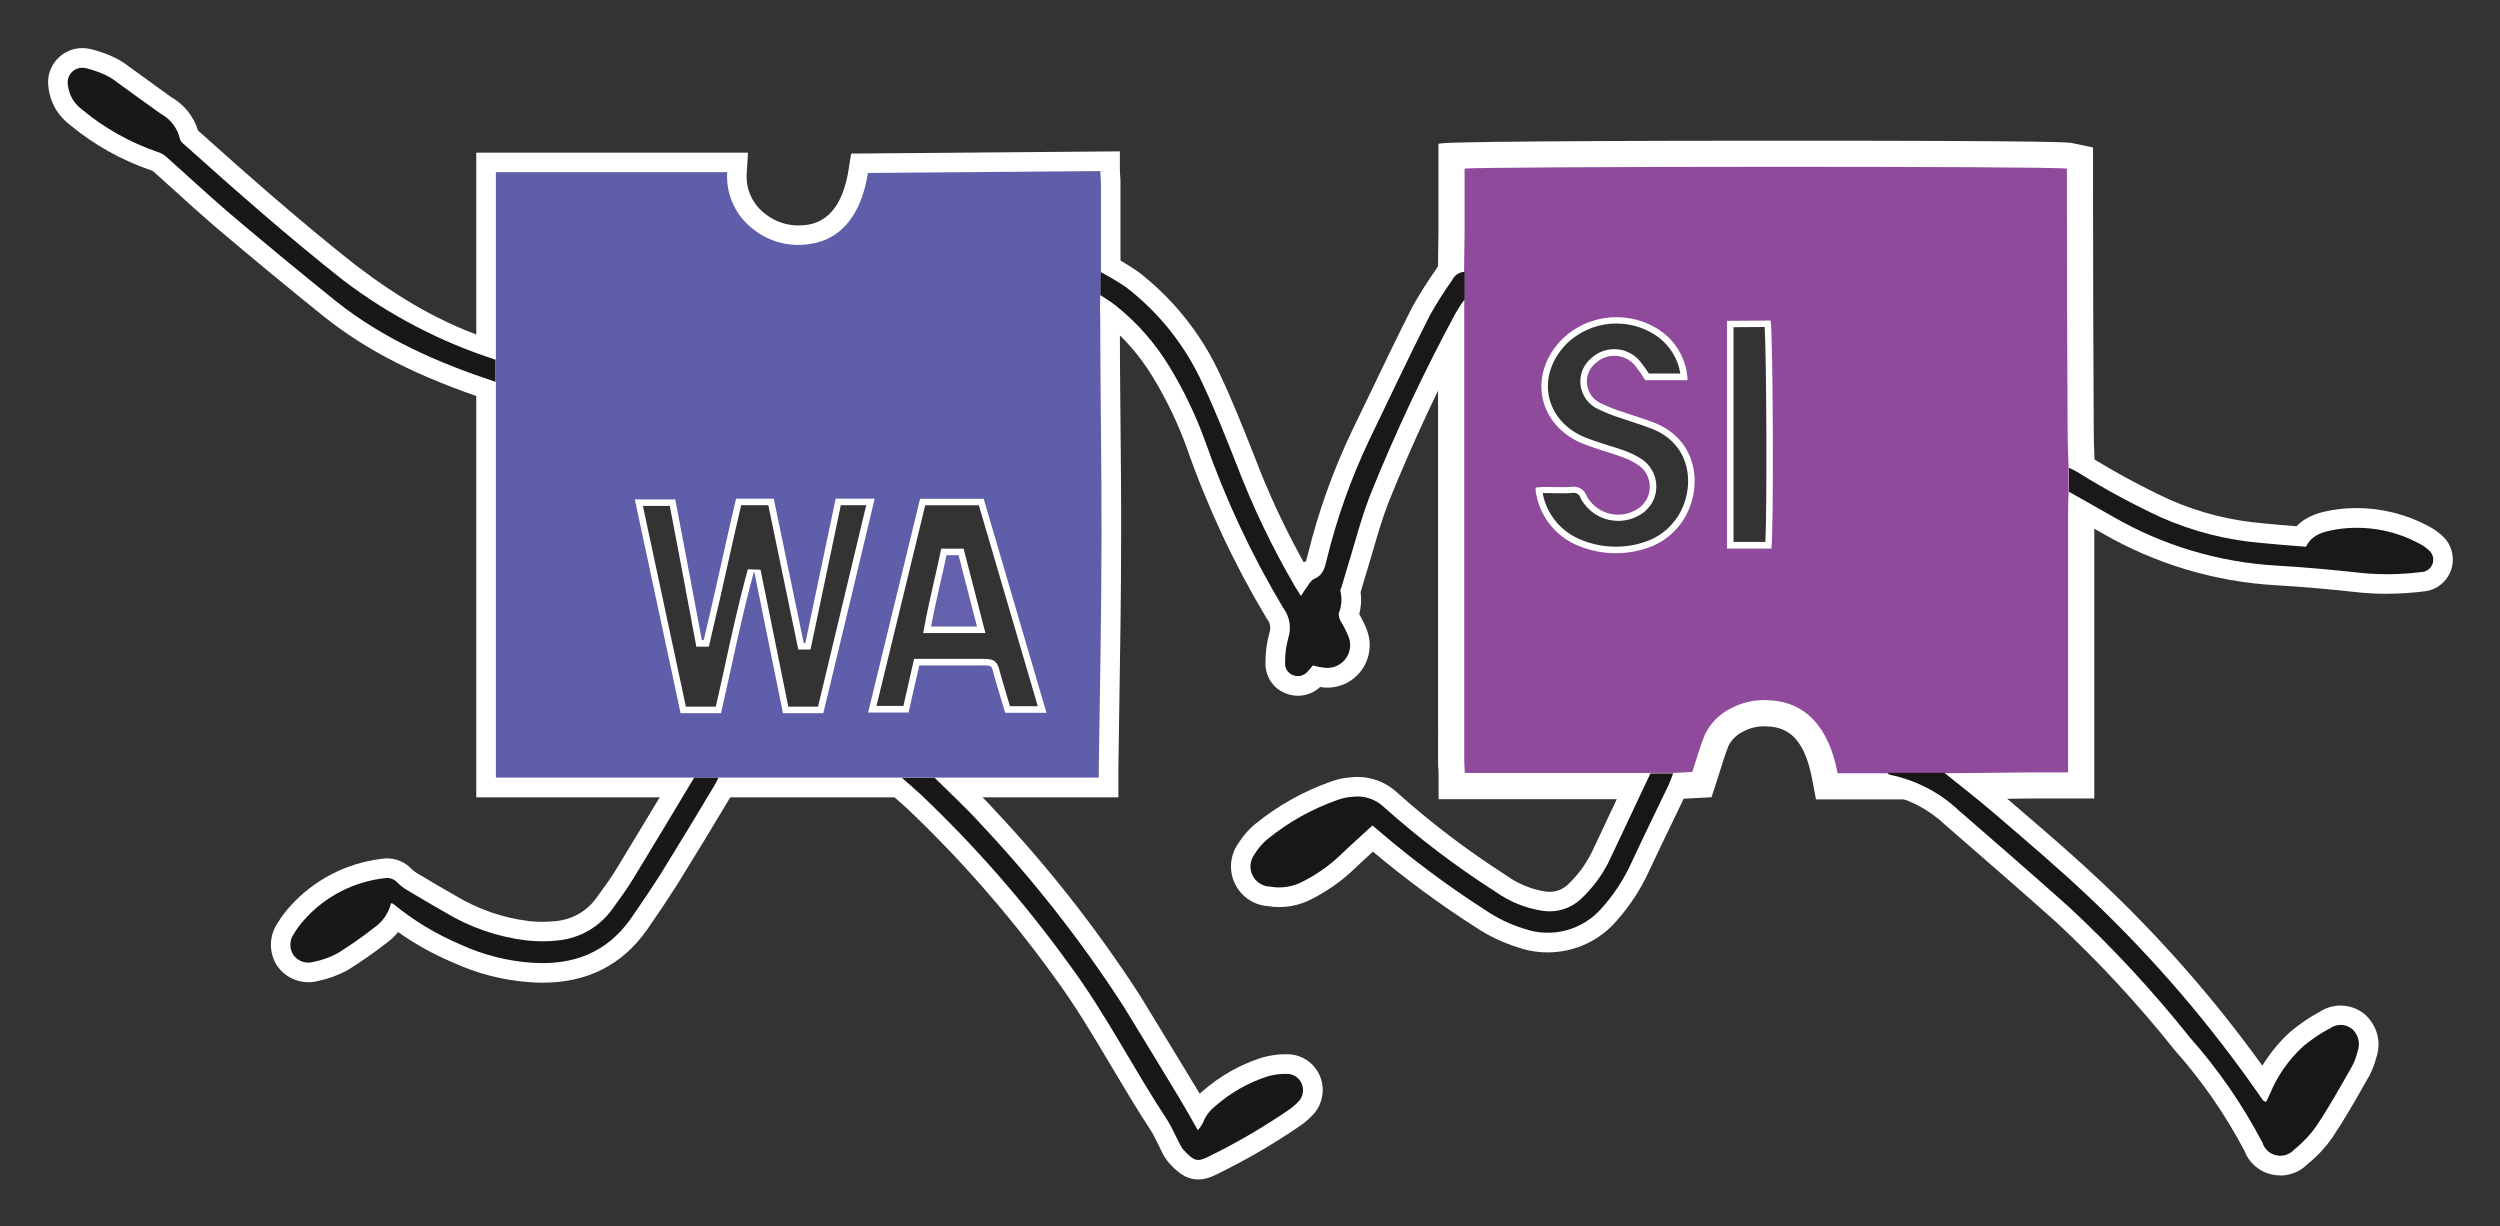 <svg xmlns="http://www.w3.org/2000/svg" role="img" viewBox="-7.36 -7.36 382.72 187.72"><rect x="-7.36" y="-7.36" width="382.72" height="187.72" fill="#333333" stroke="none"/><title>runwasi logo</title><defs><style>.cls-1{fill:#fff}.cls-3{fill:#191818}.cls-7{fill:#1a1818}</style></defs><g id="Layer_1-2" data-name="Layer 1"><path d="M191.33 99.15c-.65 0-1.28-.12-1.88-.37-1.9-.71-3.18-2.66-3.08-4.77 0-1.5.19-2.99.59-4.44l.04-.15c.21-.65.1-1.36-.31-1.91l-.09-.12-.08-.13c-4.92-8.22-9.02-16.97-12.18-26.01-1.37-3.8-3.15-7.51-5.27-10.98-2.01-3.3-4.56-6.19-7.59-8.58-.4-.31-.89-.62-1.4-.95l-.64-.41-1.36-.89V29.31l4.38 2.28c1.48.77 2.94 1.64 4.32 2.58l.14.1c5.39 4.16 9.73 9.63 12.55 15.83 1.81 3.82 3.39 7.81 4.92 11.67l.33.84c2.11 5.55 4.63 10.94 7.5 16.11.11-.06.23-.12.36-.18.07-.2.17-.58.23-.85l.1-.4c1.58-6.36 3.8-12.58 6.61-18.49.93-1.92 1.84-3.82 2.75-5.71 2.12-4.41 4.3-8.97 6.57-13.44l.06-.11c1.06-1.89 2.23-3.75 3.48-5.52.87-1.6 2.5-2.64 4.33-2.74l3.16-.17v8.37l-.59.79c-.41.56-.8 1.15-1.15 1.75-4.81 8.89-9.19 18.24-12.99 27.69-.9 2.36-1.66 4.96-2.39 7.47-.38 1.29-.75 2.58-1.15 3.85-.1.34-.55 1.88-.67 2.27.16 1.12.09 2.26-.21 3.35.44.76.84 1.58 1.17 2.41 1.29 3.38-.39 7.14-3.73 8.42-.74.28-1.53.43-2.32.43-.37 0-.75-.03-1.11-.1-.91.86-2.12 1.34-3.39 1.34zm150.37 73.43c-1.43 0-2.81-.52-3.88-1.47-.72-.63-1.27-1.43-1.6-2.33-2.9-5.51-6.47-10.66-10.61-15.32l-.1-.12c-5.53-6.94-11.63-13.53-18.12-19.56-4.67-4.18-9.54-8.41-14.25-12.5l-2.78-2.42c-2.52-2.37-5.65-3.98-9.04-4.66-.88-.17-1.45-.67-1.71-.91l-7.07-5.31h18.83l.83.67c.84.68 1.69 1.36 2.54 2.03 1.79 1.42 3.64 2.9 5.41 4.43l2.17 1.87c4.07 3.49 8.27 7.11 12.24 10.88 8.98 8.5 17.18 17.88 24.42 27.92 1.16-1.9 2.6-3.66 4.26-5.17l.1-.08c1.41-1.17 2.93-2.21 4.55-3.07.92-.58 1.98-.88 3.06-.88 1.44 0 2.81.53 3.88 1.49 1.79 1.73 2.38 4.22 1.59 6.47-.24.98-.61 1.92-1.08 2.81l-.66 1.16c-1.54 2.72-3.14 5.52-4.92 8.18-1.1 1.59-2.39 2.98-3.86 4.16-1.1 1.12-2.61 1.75-4.18 1.75zm-112.12-34.14c-1.56 0-3.1-.26-4.57-.77-2.34-.73-4.56-1.79-6.59-3.16-5.39-3.45-10.65-7.33-15.6-11.5-.97.88-1.91 1.75-2.84 2.64-1.93 1.85-4.12 3.4-6.51 4.61-1.49.8-3.24 1.24-5 1.24-.57 0-1.15-.05-1.71-.14-3.24-.22-5.77-2.98-5.67-6.25.04-1.25.44-2.43 1.17-3.43.69-1.09 1.53-2.06 2.52-2.88 3.48-2.83 7.36-5.01 11.56-6.49.95-.36 2-.59 3.07-.67.35-.04.7-.06 1.06-.06 2.17 0 4.25.79 5.87 2.23 5.25 4.71 10.92 9.02 16.85 12.82l.13.09c1.76 1.26 3.83 2.09 5.97 2.41.19.03.39.04.59.04 1.03 0 2.02-.39 2.77-1.1 1.64-1.55 2.95-3.37 3.89-5.42l6.87-14.59h9.8l-1.67 4.12c-.08.2-.16.4-.23.6-.18.47-.38 1-.64 1.55-.73 1.54-1.49 3.1-2.24 4.66-1.12 2.31-2.24 4.64-3.35 7.02-1.25 2.74-2.91 5.29-4.92 7.55-2.61 3.08-6.49 4.88-10.6 4.88zm128.49-54.89c-1.27 0-2.56-.06-3.83-.17-4.78-.53-9.08-.91-13.21-1.15-9.27-.52-18.43-3.26-26.48-7.92l-8.19-4.64V59.44l4.58 2.22c.5.24 1.06.51 1.61.87 3.94 2.44 8.07 4.67 12.28 6.62 4.52 1.98 9.36 3.21 14.34 3.61 1.7.18 3.32.31 5.04.44 1.71-1.77 4.01-2.2 5.38-2.46 1.31-.22 2.58-.32 3.84-.32 3.84 0 7.66.97 11.04 2.8.63.32 1.29.77 1.89 1.3.97.8 1.59 1.92 1.74 3.18.16 1.3-.19 2.58-1 3.62-.88 1.13-2.2 1.81-3.62 1.88-1.79.22-3.6.33-5.4.33z" class="cls-1"/><path d="M270.65 115.03l-.62-3.25c-1.3-6.82-4.31-7.82-6.78-7.93-.27-.02-.43-.02-.6-.02-1.06 0-2.12.26-3.07.76l-.12.06c-.97.47-1.75 1.24-2.22 2.19-.41 1.03-.78 2.22-1.18 3.48-.19.59-.37 1.18-.56 1.77l-.85 2.6-5.77.3h-36.01v-4c0-.21-.01-.39-.03-.58-.03-.42-.05-.77-.05-1.11V38.4c-.02-1.38-.02-2.83-.02-4.22 0-1 .02-2.01.04-3.01.02-.97.04-1.93.04-2.9V14.64l.9-.09c.15-.02 4.11-.37 52.33-.37 42.06 0 43.25.25 43.81.37l3.17.67v6.04c0 12.52.04 25.17.11 37.58 0 1.1.04 2.17.08 3.25.03.76.05 1.45.07 2.13V68c0 .43-.02.85-.04 1.28-.02.31-.03.57-.03.84v44.76h-9.38l-13.61.14h-19.6zm-41.84-46.86c.58 3.05 2.59 5.62 5.44 6.92 1.82.82 3.76 1.24 5.76 1.24 1.53 0 3.04-.25 4.48-.74 1.68-.56 3.16-1.57 4.28-2.92 1.96-2.29 2.76-5.66 2.04-8.58-.46-1.87-1.74-4.39-5.23-5.79-.93-.37-1.85-.67-2.83-.99-.61-.2-1.22-.4-1.85-.62-1.34-.41-2.69-.95-3.97-1.6-2.27-1.32-3.02-4.17-1.73-6.39.32-.55.75-1.02 1.26-1.4.87-.76 2.07-1.21 3.3-1.21 1.5 0 2.92.65 3.89 1.78l.07.08c.48.61.93 1.23 1.34 1.87h4.82c-.35-2.18-1.52-4.15-3.29-5.51-1.88-1.4-4.13-2.14-6.49-2.14-2.89 0-5.61 1.12-7.67 3.14-2.27 2.32-3.24 5.26-2.66 8.06.58 2.77 2.62 5.06 5.59 6.26.71.28 1.45.53 2.19.77l.63.21c.38.13.77.25 1.18.37.64.2 1.31.4 1.95.64.97.35 1.92.82 2.79 1.4 2.27 1.65 2.78 4.79 1.16 7.03-.26.35-.56.67-.89.95-1.17.91-2.55 1.38-4 1.38-2.03 0-3.91-.92-5.15-2.53-.19-.25-.37-.51-.52-.79l-.05-.09-.03-.1c-.15-.47-.59-.79-1.08-.79-.07 0-.15 0-.22.02h-.06l-.06.02c-.47.03-.94.04-1.41.04s-.91 0-1.37-.02c-.44-.01-.87-.02-1.31-.02h-.31zm34.09 7.44c.26-4.92.18-28.16-.11-32.91l-4.77.03V75.6h4.88z" class="cls-1"/><path d="M312.32 64.25c-.02-.68-.04-1.36-.07-2.04-.04-1.11-.08-2.23-.08-3.36-.07-12.48-.11-25.12-.11-37.59v-5.23l-2.38-.51c-.45-.1-1.65-.35-43.61-.35-48.72 0-52.22.37-52.22.37v12.73c0 .97-.02 1.94-.04 2.91-.02 1-.04 2-.04 3 0 1.39 0 2.84.02 4.22v70.89c0 .32.02.64.04.97.02.22.03.46.03.71v3h34.96l5.08-.27.64-1.95c.19-.59.38-1.17.56-1.74.4-1.29.79-2.5 1.24-3.64.56-1.15 1.51-2.08 2.67-2.64l.1-.05c1.08-.57 2.31-.87 3.53-.87.19 0 .37 0 .64.03 2.62.12 6.28 1.15 7.72 8.75l.46 2.44h18.77l13.61-.14h8.38V70.13c0-.3.02-.6.03-.9.02-.41.04-.81.04-1.22v-3.76zm-62.77 9.05c-1.24 1.5-2.88 2.62-4.73 3.23-3.6 1.22-7.52 1.03-10.98-.54-3.3-1.5-5.59-4.58-6.09-8.17-.03-.18-.03-.37 0-.56.42-.05.82-.11 1.38-.11 1.33 0 2.68.09 4.02 0 1.06-.21 2.11.41 2.44 1.44.13.23.28.46.44.67 1.86 2.41 5.32 2.85 7.72.99.27-.22.51-.47.71-.76 1.3-1.8.9-4.31-.9-5.62-.8-.54-1.67-.97-2.58-1.3-1.04-.39-2.13-.68-3.09-1.01-.96-.32-1.93-.63-2.88-1.01-6.93-2.82-8.52-10.58-3.26-15.96 4.18-4.13 10.75-4.59 15.47-1.08 2.28 1.75 3.67 4.43 3.79 7.3h-6.48c-.47-.78-.98-1.52-1.55-2.23-.02-.02-.04-.05-.06-.07-1.5-1.73-4.12-1.92-5.85-.42-.4.3-.74.67-.99 1.1-1.02 1.74-.43 3.98 1.32 4.99 1.24.63 2.53 1.14 3.85 1.55 1.62.57 3.17 1.01 4.72 1.62 7.39 2.95 7.42 11.45 3.59 15.93zm14.26 3.31h-6.79V41.74l6.67-.05c.39 1.14.51 32.81.12 34.91z" class="cls-1"/><path fill="#8f4a9c" d="M216.77 34.18c0-1.96.08-3.93.08-5.91v-9.81c1.13-.34 90.24-.42 92.21 0v2.8c0 12.53.04 25.06.11 37.6 0 1.83.11 3.64.15 5.46V68c0 .71-.08 1.41-.08 2.12v40.76h-5.38l-13.63.14h-16.27c-1.36-7.16-4.97-10.94-10.53-11.18-1.98-.15-3.95.27-5.71 1.19-1.8.86-3.26 2.32-4.11 4.13-.73 1.79-1.25 3.68-1.9 5.66l-2.95.15h-31.88c0-.63-.08-1.16-.08-1.69V38.4c-.02-1.41-.02-2.85-.02-4.22zm10.97 33.09c-.03.18-.03.37 0 .56.5 3.59 2.8 6.67 6.09 8.17 3.46 1.57 7.39 1.76 10.98.54 1.85-.61 3.49-1.73 4.73-3.23 3.84-4.49 3.81-12.98-3.59-15.93-1.55-.62-3.09-1.05-4.72-1.62-1.33-.4-2.61-.92-3.85-1.55-1.74-1.02-2.33-3.25-1.32-4.99.25-.43.59-.81.99-1.1 1.73-1.5 4.35-1.31 5.85.42.02.02.04.05.06.07.56.71 1.08 1.45 1.55 2.23h6.48c-.12-2.88-1.51-5.55-3.79-7.3-4.72-3.5-11.29-3.04-15.47 1.08-5.26 5.38-3.67 13.15 3.26 15.96.94.37 1.92.68 2.88 1.01s2.06.62 3.09 1.01c.91.33 1.78.76 2.58 1.3 1.8 1.3 2.2 3.82.9 5.62-.2.28-.44.54-.71.76-2.41 1.86-5.86 1.42-7.72-.99-.16-.21-.31-.43-.44-.67-.33-1.03-1.38-1.65-2.44-1.44-1.35.09-2.69 0-4.02 0-.56 0-.96.06-1.38.11zm29.28-25.52v34.87h6.79c.39-2.1.26-33.77-.12-34.91l-6.67.05z"/><path d="M164.27 74.87c.02-6.04-.04-12.17-.1-18.1-.05-5.2-.1-10.58-.1-15.86v-.21c-.05-.58-.03-1.17-.02-1.8 0-.36.02-.72.02-1.04.01-1.13.03-2.29.1-3.42v-.1-13.89c0-.31-.02-.61-.05-.94-.02-.2-.04-.42-.04-.68v-3.02l-41.14.34-.4 2.51c-1.31 8.19-5.78 8.4-7.28 8.48-.15 0-.31.01-.46.01-1.72 0-3.43-.57-4.86-1.65-2.03-1.46-3.15-3.81-2.99-6.3l.2-3.19h-41.6v98.69h98.3v-4.2c.04-3.43.1-6.86.15-10.3.13-8.29.27-16.86.27-25.31zm-46.37 25.95h-4.58l-4.25-20.96-1.94-.07c-1.39 5.04-2.52 10.2-3.61 15.19-.43 1.95-.85 3.9-1.3 5.84h-4.58l-6.58-30.73h4.12c1.32 6.88 2.62 13.79 3.91 20.73l.15.82h1.91l.18-.77c.96-3.97 1.86-8.02 2.74-11.94.67-2.98 1.33-5.96 2.03-8.95h4.16l4.59 22.1h1.87l4.64-22.1h3.89c-2.47 10.36-4.9 20.54-7.38 30.84zm29.35-.06c-.05-.16-.34-1.16-.46-1.57-.14-.45-.68-2.29-.82-2.75-.12-.4-.21-.74-.27-1-.37-1.48-.76-1.94-2.47-1.94h-10.65l-1.64 7.21h-4.12l7.46-30.72h8.21c2.98 10.13 5.97 20.35 9.02 30.76h-4.25z" class="cls-1"/><path fill="#6560ab" stroke="#fff" stroke-miterlimit="10" d="M142.85 89.06h-8.28c.73-4.05 1.73-7.92 2.57-11.93h2.63c.99 3.85 2.01 7.78 3.08 11.93z"/><path d="M67.57 53.95c-10.92-3.62-18.75-7.59-25.38-12.88-5.64-4.53-11.28-9.2-16.78-13.87-1.96-1.69-3.92-3.46-5.81-5.18-1.17-1.06-2.35-2.13-3.52-3.17-.02-.02-.1-.06-.19-.09-4.64-1.58-8.83-3.93-12.54-7-.83-.63-1.54-1.4-2.1-2.28l-.06-.09C.54 8.28.14 7.02.03 5.73c-.15-1.31.25-2.68 1.13-3.77C2.04.87 3.29.18 4.68.03c.19-.02.38-.03.57-.03.45 0 .9.06 1.33.17C7.79.46 9.03.9 10.2 1.46c.75.36 1.44.79 2.08 1.3 2.19 1.6 4.38 3.18 6.57 4.75 1.98 1.12 3.44 2.95 4.1 5.11 7.54 6.75 15.62 13.9 24.15 20.62 6.72 5.1 13.25 9.02 21.33 11.61" class="cls-1"/><path d="M68.51 47.7v3.4c-8.79-2.91-17.19-6.57-24.46-12.37-5.63-4.53-11.2-9.13-16.71-13.81-3.09-2.68-6.19-5.55-9.28-8.31-.38-.32-.82-.57-1.3-.71-4.21-1.44-8.13-3.64-11.55-6.48-.57-.43-1.06-.95-1.44-1.55-.43-.73-.69-1.54-.76-2.38-.13-1.23.75-2.34 1.99-2.47.27-.03.55 0 .81.06 1.07.26 2.1.63 3.09 1.1.55.27 1.07.59 1.55.97 2.26 1.65 4.52 3.28 6.79 4.9 1.49.8 2.57 2.2 2.94 3.85.11.33.33.62.62.82 7.98 7.15 16.01 14.23 24.44 20.87 7.02 5.32 14.88 9.42 23.26 12.11z" class="cls-3"/><path d="M104.71 114.24c-2.88 4.83-5.62 9.33-8.4 13.82-1.5 2.35-3.06 4.68-4.65 6.96-3.78 5.35-9.13 8.06-15.93 8.06-.57 0-1.15-.02-1.74-.06-4.23-.27-8.33-1.32-12.17-3.1-2.87-1.22-5.64-2.76-8.23-4.59-.55.67-1.19 1.26-1.91 1.77-1.85 1.44-3.79 2.79-5.78 4.03l-.16.09c-1.38.74-2.85 1.27-4.38 1.59-.49.13-1 .2-1.51.2-1.87 0-3.63-.9-4.72-2.42l-.08-.12c-1.29-2-1.24-4.62.12-6.57.53-.87 1.15-1.7 1.83-2.45 3.6-4.05 8.57-6.66 13.98-7.32.3-.05.61-.08.92-.08 1.44 0 2.82.61 3.8 1.67.24.24.51.44.81.61l.1.06c2.06 1.24 3.92 2.33 5.69 3.33 3.51 2.12 7.28 3.42 11.26 3.92.68.08 1.4.12 2.12.12s1.44-.04 2.16-.12c2.49-.26 4.72-1.57 6.14-3.59 1.1-1.51 2.21-3.02 3.15-4.58 2.26-3.72 4.54-7.5 6.82-11.29" class="cls-1"/><path fill="#191717" d="M98.92 111.66h3.71c-.15.37-.33.73-.53 1.08-2.77 4.64-5.52 9.17-8.35 13.74-1.46 2.29-2.99 4.56-4.56 6.82-3.67 5.2-8.83 7.13-15.02 6.73-3.85-.25-7.61-1.21-11.11-2.83-3.68-1.57-7.13-3.65-10.22-6.19-.11-.06-.22-.09-.34-.09-.38 1.53-1.31 2.87-2.61 3.76-1.79 1.4-3.65 2.7-5.58 3.9-1.15.62-2.39 1.06-3.67 1.31-1.15.34-2.39-.08-3.09-1.05-.65-1.01-.61-2.33.11-3.29.45-.75.96-1.45 1.55-2.09 3.15-3.55 7.5-5.82 12.22-6.37.76-.16 1.55.1 2.07.68.45.47.98.86 1.55 1.18 1.9 1.14 3.82 2.27 5.75 3.37 3.78 2.28 8 3.74 12.37 4.28 1.66.19 3.33.19 4.98 0 3.32-.35 6.33-2.11 8.26-4.84 1.13-1.55 2.26-3.09 3.26-4.75 3.06-5.04 6.16-10.19 9.25-15.34z"/><path d="M139.98 111.67c1.7 1.64 3.45 3.34 5.11 5.18 7.92 8.42 15.18 17.65 21.54 27.38.44.66.86 1.34 1.27 2.03l1.93 3.16c1.99 3.26 3.98 6.52 5.94 9.77.18.29.35.58.52.88.12-.11.25-.22.38-.32 2.68-2.36 5.75-4.11 9.15-5.2 1.23-.35 2.4-.52 3.58-.52h.28c2.25 0 4.24 1.35 5.07 3.45.82 2.07.29 4.49-1.32 6.03-.61.62-1.28 1.18-2.01 1.65-4.01 2.73-8.3 5.21-12.71 7.35-.67.32-1.57.69-2.62.69-2.13 0-3.49-1.46-4.49-2.53l-.1-.11-.09-.12c-.44-.57-.8-1.19-1.08-1.84-.2-.39-.4-.78-.59-1.17-.31-.63-.6-1.23-.91-1.71-2.11-3.21-4.1-6.56-6.02-9.79-2.77-4.67-5.64-9.5-8.89-13.88-6.64-9.2-14.15-17.79-22.35-25.58-.57-.53-1.17-1.05-1.77-1.58-.37-.32-.73-.63-1.09-.95" class="cls-1"/><path d="M130.69 111.69h5.01c2.4 2.38 4.87 4.64 7.16 7.18 7.86 8.36 14.97 17.4 21.25 27.01.42.63.82 1.27 1.21 1.92 2.63 4.32 5.27 8.63 7.87 12.95.93 1.55 1.79 3.09 2.82 4.9.33-.36.6-.76.82-1.19.36-.95.97-1.78 1.76-2.41 2.36-2.09 5.13-3.67 8.14-4.64.92-.26 1.87-.39 2.83-.37 1.04-.05 2 .58 2.38 1.55.39.97.14 2.09-.63 2.8-.47.48-.99.91-1.55 1.28-3.95 2.68-8.08 5.08-12.37 7.16-1.55.74-2.07.45-3.6-1.19-.31-.4-.56-.85-.76-1.31-.57-1.07-1.04-2.21-1.69-3.22-5.17-7.84-9.42-16.27-15.02-23.84-6.74-9.34-14.34-18.04-22.69-25.97-.96-.9-1.96-1.73-2.94-2.6z" class="cls-3"/><path d="M161.07 37.82v-3.57c1.38.72 2.72 1.52 4.01 2.4 5.02 3.87 9.02 8.92 11.65 14.69 1.92 4.05 3.56 8.24 5.2 12.37 2.48 6.51 5.5 12.81 9.02 18.82l.85 1.35c.32-.48.54-.88.82-1.24s.67-1.14 1.16-1.36c1.55-.63 1.72-1.96 2.04-3.28 1.53-6.17 3.68-12.18 6.4-17.93 3.09-6.39 6.08-12.76 9.28-19.09 1.04-1.87 2.19-3.68 3.43-5.43.35-.76 1.09-1.26 1.92-1.3v4.22c-.48.65-.92 1.33-1.33 2.03-4.92 9.1-9.32 18.47-13.18 28.07-1.44 3.76-2.43 7.73-3.62 11.54-.23.77-.45 1.55-.68 2.32-.08.25-.28.53-.2.71.28 1.13.19 2.33-.26 3.4-.02.42.09.84.31 1.21.47.76.88 1.56 1.21 2.4.69 1.8-.21 3.82-2.02 4.51-.67.26-1.4.3-2.1.13-.4 0-.79-.17-1.36-.29-.25.34-.52.67-.82.97-.55.63-1.44.84-2.21.53-.79-.29-1.29-1.08-1.22-1.92-.01-1.26.15-2.51.48-3.73.52-1.58.24-3.31-.76-4.64-4.82-8.06-8.82-16.59-11.93-25.46-1.45-4.03-3.31-7.9-5.54-11.55-2.18-3.59-4.99-6.77-8.29-9.37-.71-.56-1.5-1.02-2.26-1.52z" class="cls-7"/><path fill="#181616" d="M245.33 111.04h3.45c-.26.65-.48 1.33-.79 1.96-1.86 3.91-3.76 7.73-5.61 11.74-1.13 2.48-2.63 4.78-4.44 6.82-2.94 3.46-7.7 4.76-11.99 3.25-2.08-.64-4.05-1.58-5.85-2.8-5.75-3.68-11.22-7.76-16.4-12.2l-.96-.8c-1.67 1.55-3.28 2.97-4.84 4.47-1.72 1.64-3.67 3.03-5.79 4.1-1.54.82-3.31 1.1-5.03.79-1.71-.05-3.05-1.47-3.01-3.18.02-.66.25-1.3.65-1.82.53-.86 1.19-1.63 1.96-2.27 3.18-2.59 6.78-4.61 10.64-5.97.76-.29 1.56-.46 2.37-.51 1.68-.22 3.37.3 4.64 1.42 5.38 4.83 11.14 9.21 17.23 13.1 2.16 1.54 4.65 2.55 7.27 2.94 2.13.32 4.29-.36 5.86-1.84 1.92-1.81 3.47-3.96 4.56-6.36l6.05-12.84z"/><path fill="#181617" d="M281.54 110.96h8.77c2.63 2.13 5.32 4.19 7.87 6.4 4.83 4.16 9.7 8.28 14.31 12.65 9.81 9.28 18.62 19.56 26.3 30.67l.36.48c.12.07.25.13.39.17.19-.37.39-.74.56-1.13 1.15-2.83 2.91-5.36 5.17-7.41 1.28-1.07 2.67-2 4.15-2.78 1.06-.71 2.46-.61 3.4.25.9.87 1.19 2.2.73 3.37-.18.79-.47 1.55-.85 2.26-1.76 3.09-3.48 6.19-5.43 9.1-.95 1.37-2.1 2.59-3.4 3.62-1.05 1.18-2.86 1.29-4.04.25-.39-.34-.68-.79-.83-1.28-3.04-5.81-6.77-11.22-11.12-16.12-5.64-7.08-11.8-13.73-18.42-19.89-5.61-5.03-11.31-9.95-17.01-14.91-2.93-2.75-6.57-4.62-10.5-5.41-.15-.03-.25-.19-.37-.28z"/><path d="M309.37 67.93v-3.68c.54.26 1.1.51 1.55.82 4.08 2.53 8.3 4.81 12.65 6.82 4.87 2.14 10.06 3.45 15.36 3.88 2.21.23 4.42.39 6.73.57.9-1.87 2.66-2.29 4.49-2.63 4.42-.73 8.96.03 12.9 2.17.5.25.95.57 1.36.94.83.65.98 1.84.33 2.67-.36.46-.91.73-1.49.73-2.9.37-5.83.42-8.74.17-4.42-.49-8.85-.9-13.29-1.16-8.86-.5-17.47-3.07-25.15-7.52l-6.7-3.79z" class="cls-7"/><path fill="#5f5eaa" d="M161.07 40.91c-.08-1.08 0-2.09 0-3.09.02-1.19.03-2.38.11-3.57v-13.8c0-.48-.09-.96-.09-1.62l-35.58.29c-1.11 6.98-4.61 10.73-10.07 11-2.6.15-5.16-.63-7.24-2.2-2.85-2.05-4.46-5.42-4.24-8.93H68.55v92.69h92.3v-1.24c.15-11.83.42-23.7.42-35.58.03-11.32-.2-22.65-.2-33.95zm-42.38 60.91h-6.19l-4.41-21.76c-1.98 7.21-3.4 14.49-5.07 21.76h-6.19l-7.01-32.73h6.19c1.37 7.15 2.73 14.33 4.07 21.55h.29c1.73-7.19 3.25-14.42 4.95-21.66h5.77l4.59 22.1h.25l4.64-22.1h5.97c-2.63 11.04-5.21 21.87-7.86 32.84zm27.83-.06c-.23-.73-.4-1.36-.68-2.27-.28-.91-.54-1.84-.82-2.75-.74-2.46-.11-2.23-2.86-2.23h-8.79l-1.64 7.21h-6.19L133.49 69h9.74c3.17 10.78 6.36 21.66 9.61 32.76h-6.33z"/></g></svg>